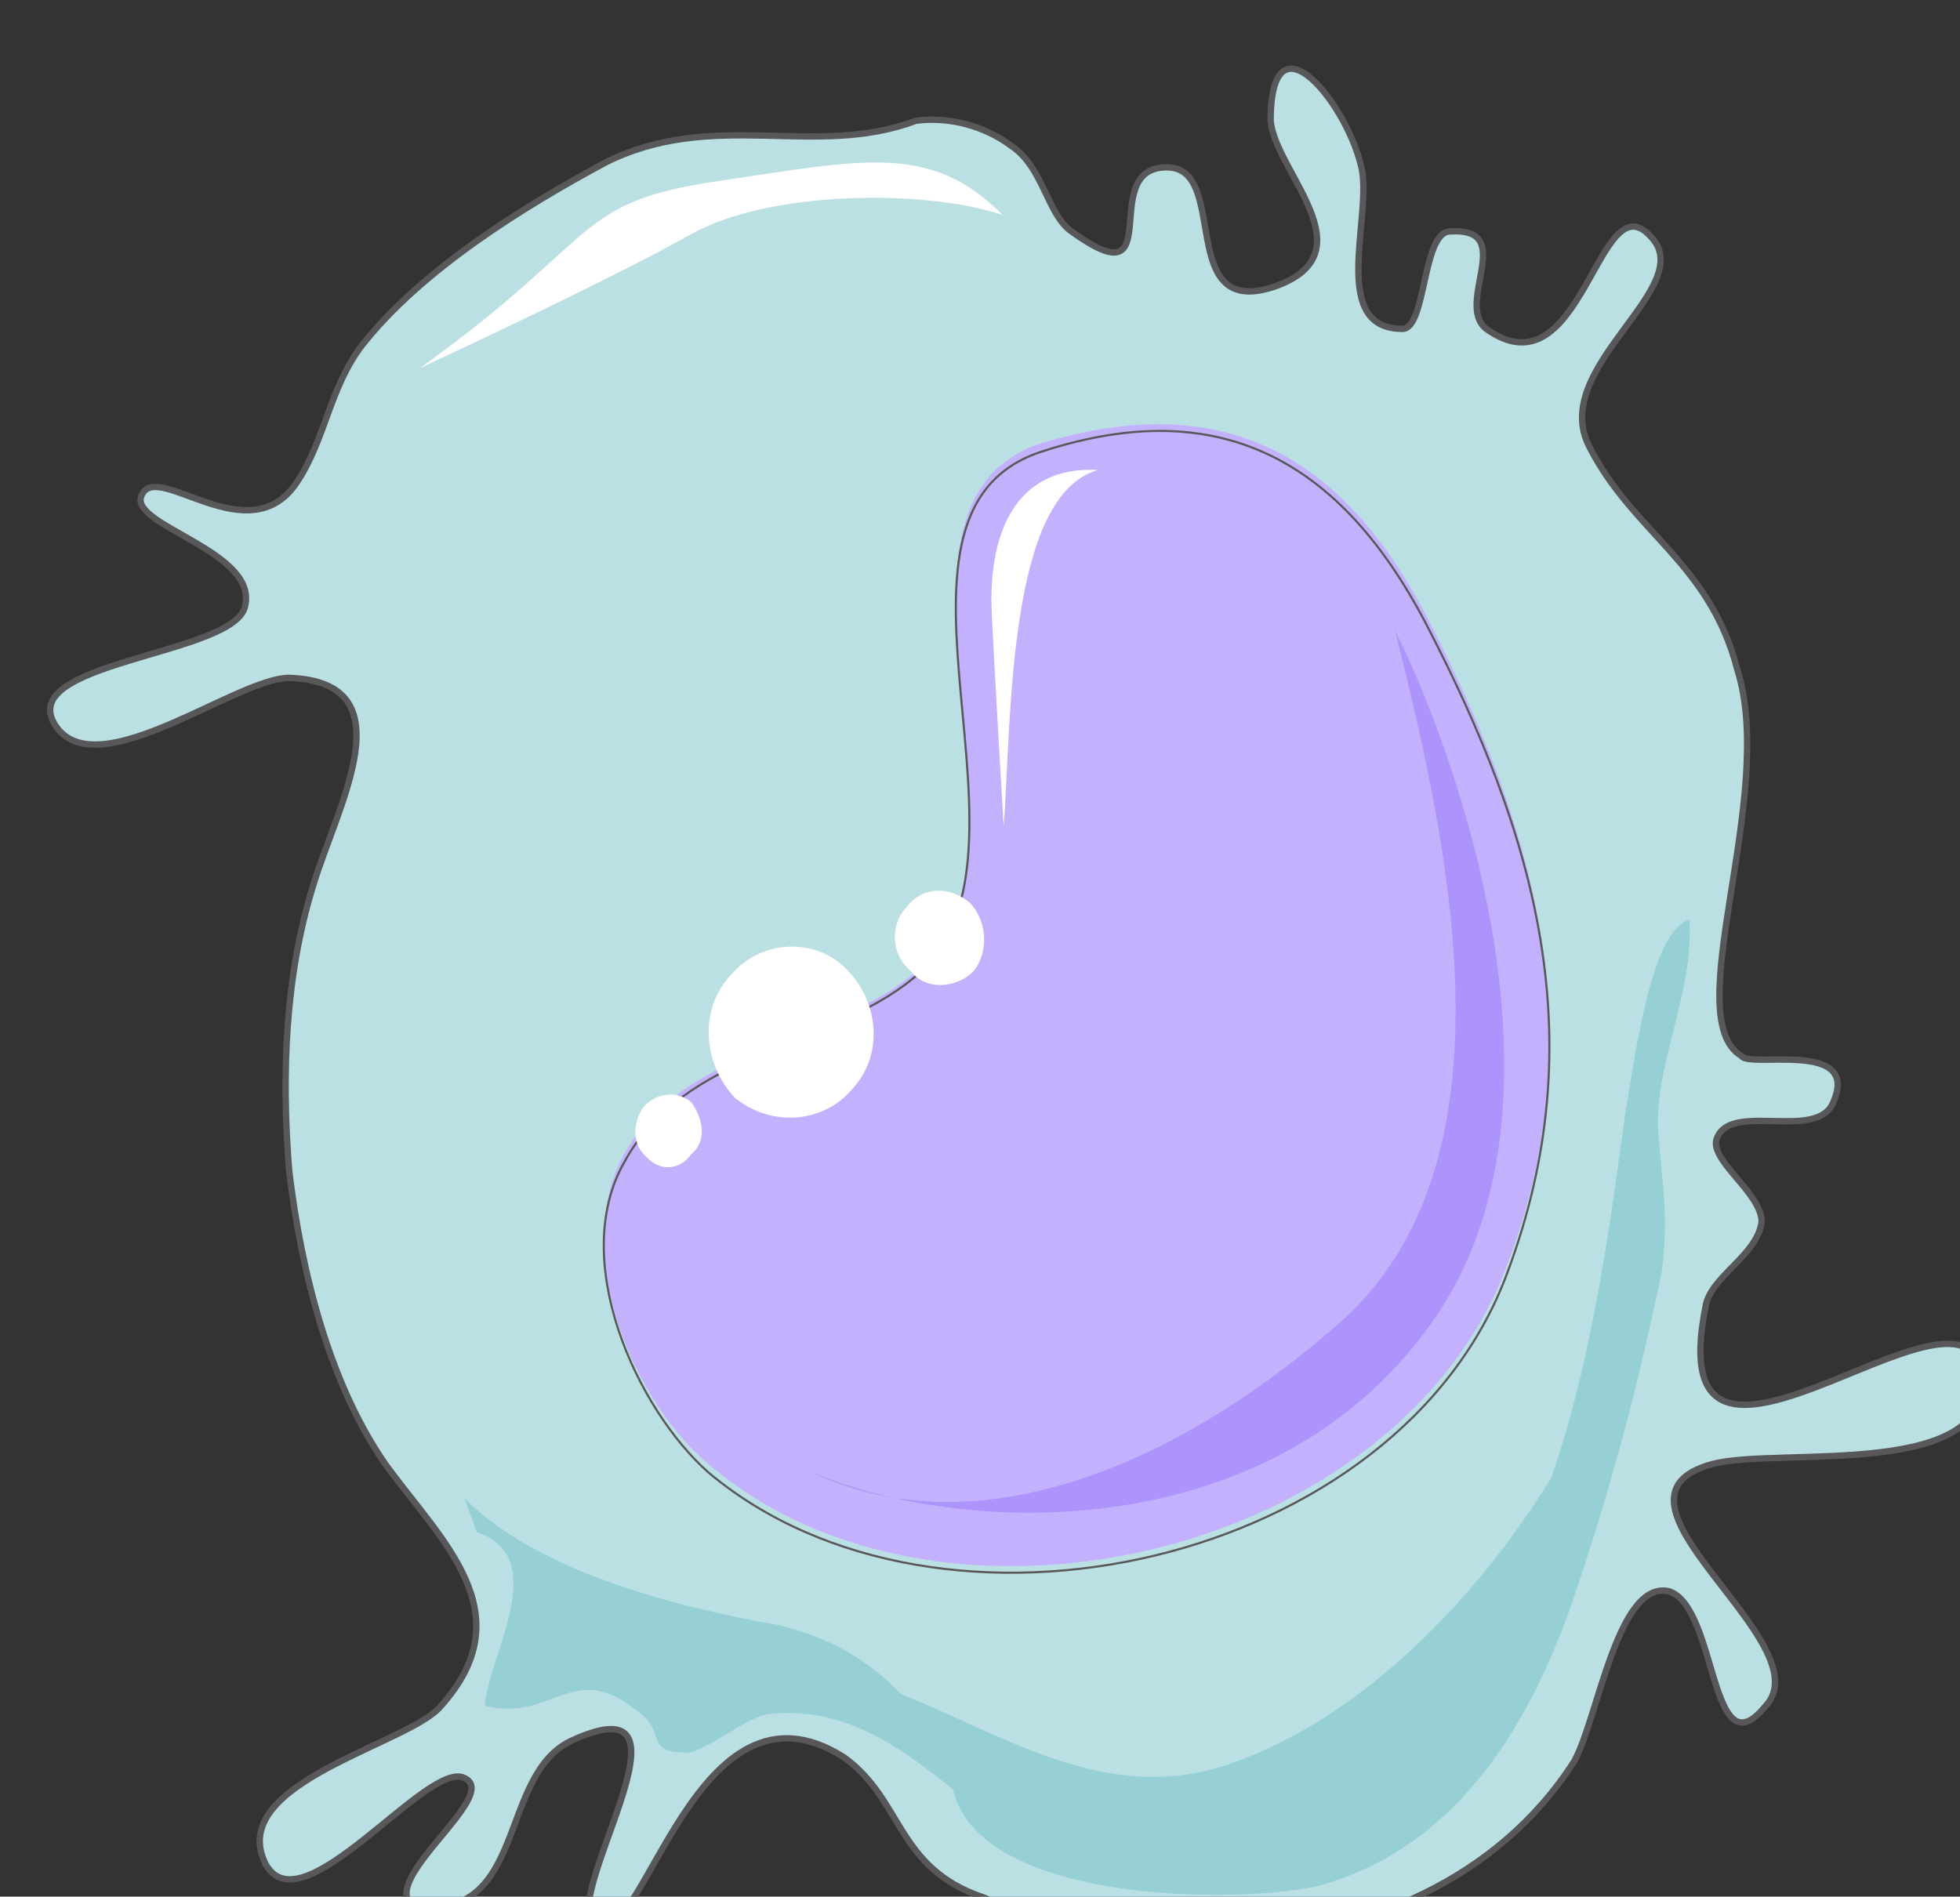<svg xmlns="http://www.w3.org/2000/svg" version="1.0" viewBox="0 0 147.931 143.169"><rect x="0" y="0" width="147.931" height="143.169" fill="#333333" stroke="none"/><defs><clipPath clipPathUnits="userSpaceOnUse" id="a"><path d="M2.958 4.317h147.75v143.274H2.959z"/></clipPath></defs><path clip-path="url(#a)" d="M69.118 9.114c-7.555 2.879-15.35-.959-23.506 3.199-5.996 3.238-13.831 8.035-18.349 13.831-2.398 3.198-2.718 7.036-4.837 10.234-3.597 5.477-10.513-1.6-11.712.96-1.24 2.278 8.714 4.197 7.795 8.354-.6 3.838-18.07 4.198-14.152 9.315 3.318 4.157 13.552-3.838 17.47-3.838 9.034.32 3.638 9.594 1.799 15.71-2.08 6.716-2.399 14.112-1.8 21.507.92 7.676 3.039 16.03 7.236 22.107 4.198 5.797 10.554 11.233 4.198 18.309-2.399 2.878-16.23 5.756-13.232 11.873 2.718 5.117 12.352-8.035 15.07-6.436 2.68 1.319-6.635 7.715-3.917 9.634 8.715 1.279 6.316-9.954 12.033-12.513 10.553-4.797-1.52 12.513 1.799 14.112 3.638 1.599 7.555-19.868 18.668-12.832 4.518 3.238 3.918 8.355 10.554 10.593 5.397 2.239 12.952 3.518 18.669 3.198 9.914-.32 20.147-4.477 25.904-13.472 1.799-3.198 3.278-13.791 7.196-12.832 3.637 1.28 3.038 13.792 7.235 8.675 4.518-4.797-13.831-15.71-3.917-18.309 5.117-1.28 21.666 1.32 20.187-7.036-1.519-8.355-24.385 13.152-20.787-4.797.32-2.278 3.918-3.877 4.237-6.436 0-2.239-4.237-4.797-3.318-6.436 1.2-2.558 7.516.32 8.715-2.558 2.119-4.798-6.316-2.559-6.916-3.518-4.837-2.879 2.719-19.588-.32-29.183-2.078-8.035-7.795-10.273-11.113-16.71-3.318-6.076 8.435-12.192 4.518-16.03-3.918-4.157-5.117 12.193-12.353 7.036-2.399-1.919 2.399-7.675-2.718-7.356-2.119 0-1.8 7.356-3.598 7.356-5.437 0-2.439-7.995-3.038-11.873-.88-4.797-6.916-12.512-6.916-3.838.32 3.838 7.515 9.954.32 12.513-7.556 2.558-3.318-8.995-8.155-8.995-5.397 0 .32 10.274-7.196 4.837-1.839-1.279-2.119-4.837-4.517-6.436-2.119-1.599-4.837-2.238-7.236-1.919z" fill="#bbe0e3" fill-rule="evenodd"/><path d="M78.472 33.5c12.673-3.878 22.307-.32 29.263 13.152 8.115 15.71 12.632 31.46 6.036 48.77-8.155 22.147-42.814 30.142-60.323 15.071-5.397-4.477-10.554-15.71-6.317-23.426 4.518-7.995 15.391-8.315 21.707-13.472 11.154-8.674-4.517-35.298 9.634-40.095z" fill="#c3b1fd" fill-rule="evenodd"/><path d="M31.7 27.783c13.872-9.954 11.454-12.512 22.607-14.131 10.834-1.6 15.95-2.899 21.367 2.578-5.716-1.939-17.77-1.939-23.785 1.6-6.317 3.537-20.188 9.953-20.188 9.953z" fill="#fff" fill-rule="evenodd"/><path d="M71.796 133c-.919 10.873 21.987 10.873 28.024 9.274 9.913-2.878 15.35-11.553 18.668-20.828 2.998-8.674 5.117-16.71 6.916-25.344.6-4.518 0-6.756-.28-11.233 0-5.157 2.679-9.954 2.399-15.431-2.998.68-4.238 11.233-4.837 14.471-1.48 10.914-3.278 24.385-8.435 34.3-2.998 6.116-9.035 10.273-13.832 14.79-3.917 3.838-6.036 7.356-11.753 7.036-7.515 0-11.753-5.117-17.789-7.995z" fill="#96d0d4" fill-rule="evenodd"/><path d="M35.978 115.65c5.697 1.919.9 9.274.6 13.112 5.097 1.28 6.616-3.518 11.413.32 2.418 1.599.6 3.198 3.618 3.198 1.199.32 4.497-2.559 6.316-2.878 10.813-1.28 16.23 10.873 26.144 12.792-4.497 0-9.614-7.036-12.312-10.234-4.218-4.797-6.616-7.675-12.933-9.274-7.215-1.28-18.049-3.838-23.765-9.595z" fill="#96d0d4" fill-rule="evenodd"/><path d="M64.241 126.523c9.674 2.879 18.389 10.554 29.222 6.396 12.073-4.477 22.587-17.31 27.704-29.182-.88 14.112-13.552 32.38-25.865 36.858-12.072 4.477-18.708-7.356-29.222-10.554z" fill="#96d0d4" fill-rule="evenodd"/><path d="M61.203 111.093c12.073 5.117 35.019 5.436 46.812-11.194 12.032-16.67 1.199-44.573-2.719-52.288 3.918 15.71 9.634 40.096-4.237 52.288-13.872 12.153-28.663 16.63-39.856 11.194z" fill="#ad94fc" fill-rule="evenodd"/><path d="M82.87 35.478c-6.236-.34-8.315 4.798-8.015 10.894.3 6.096.9 16.03.9 16.03.599-8.335.299-25.005 7.115-26.924z" fill="#fff" fill-rule="evenodd"/><path d="M78.472 34.14c12.673-4.198 22.307-.32 29.263 13.151 8.115 15.71 12.632 31.141 6.036 48.77-8.155 22.147-42.814 29.823-60.323 15.072-5.397-4.797-10.554-16.03-6.317-23.426 4.518-8.315 15.391-8.635 21.707-13.792 11.154-8.675-4.517-34.979 9.634-39.776" fill="none" stroke="#58585a" stroke-width=".16" stroke-linecap="round" stroke-linejoin="round"/><path clip-path="url(#a)" d="M69.118 9.114c-7.555 2.879-15.35-.959-23.506 3.199-5.996 3.238-13.831 8.035-18.349 13.831-2.398 3.198-2.718 7.036-4.837 10.234-3.597 5.477-10.513-1.6-11.712.96-1.24 2.278 8.714 4.197 7.795 8.354-.6 3.838-18.07 4.198-14.152 9.315 3.318 4.157 13.552-3.838 17.47-3.838 9.034.32 3.638 9.594 1.799 15.71-2.08 6.716-2.399 14.112-1.8 21.507.92 7.676 3.039 16.03 7.236 22.107 4.198 5.797 10.554 11.233 4.198 18.309-2.399 2.878-16.23 5.756-13.232 11.873 2.718 5.117 12.352-8.035 15.07-6.436 2.68 1.319-6.635 7.715-3.917 9.634 8.715 1.279 6.316-9.954 12.033-12.513 10.553-4.797-1.52 12.513 1.799 14.112 3.638 1.599 7.555-19.868 18.668-12.832 4.518 3.238 3.918 8.355 10.554 10.593 5.397 2.239 12.952 3.518 18.669 3.198 9.914-.32 20.147-4.477 25.904-13.472 1.799-3.198 3.278-13.791 7.196-12.832 3.637 1.28 3.038 13.792 7.235 8.675 4.518-4.797-13.831-15.71-3.917-18.309 5.117-1.28 21.666 1.32 20.187-7.036-1.519-8.355-24.385 13.152-20.787-4.797.32-2.278 3.918-3.877 4.237-6.436 0-2.239-4.237-4.797-3.318-6.436 1.2-2.558 7.516.32 8.715-2.558 2.119-4.798-6.316-2.559-6.916-3.518-4.837-2.879 2.719-19.588-.32-29.183-2.078-8.035-7.795-10.273-11.113-16.71-3.318-6.076 8.435-12.192 4.518-16.03-3.918-4.157-5.117 12.193-12.353 7.036-2.399-1.919 2.399-7.675-2.718-7.356-2.119 0-1.8 7.356-3.598 7.356-5.437 0-2.439-7.995-3.038-11.873-.88-4.797-6.916-12.512-6.916-3.838.32 3.838 7.515 9.954.32 12.513-7.556 2.558-3.318-8.995-8.155-8.995-5.397 0 .32 10.274-7.196 4.837-1.839-1.279-2.119-4.837-4.517-6.436-2.119-1.599-4.837-2.238-7.236-1.919" fill="none" stroke="#58585a" stroke-width=".48" stroke-linecap="round" stroke-linejoin="round"/><path d="M55.466 82.87c-2.418-2.559-2.738-6.716-.3-9.275 2.14-2.558 6.097-2.878 8.515-.64 2.739 2.56 3.039 6.717.62 9.275-2.139 2.559-6.096 2.878-8.835.64zm13.252-9.594c-1.519-1.28-1.519-3.518-.3-4.798 1.2-1.599 3.299-1.599 4.798-.32 1.199 1.28 1.499 3.519.3 5.118-1.2 1.279-3.598 1.599-4.798 0zM48.89 87.427c-1.199-.98-1.199-2.598-.3-3.898.9-.959 2.4-1.299 3.598-.32.9 1.3 1.18 2.919 0 3.898-.9 1.28-2.398 1.28-3.298.32z" fill="#fff" fill-rule="evenodd"/></svg>